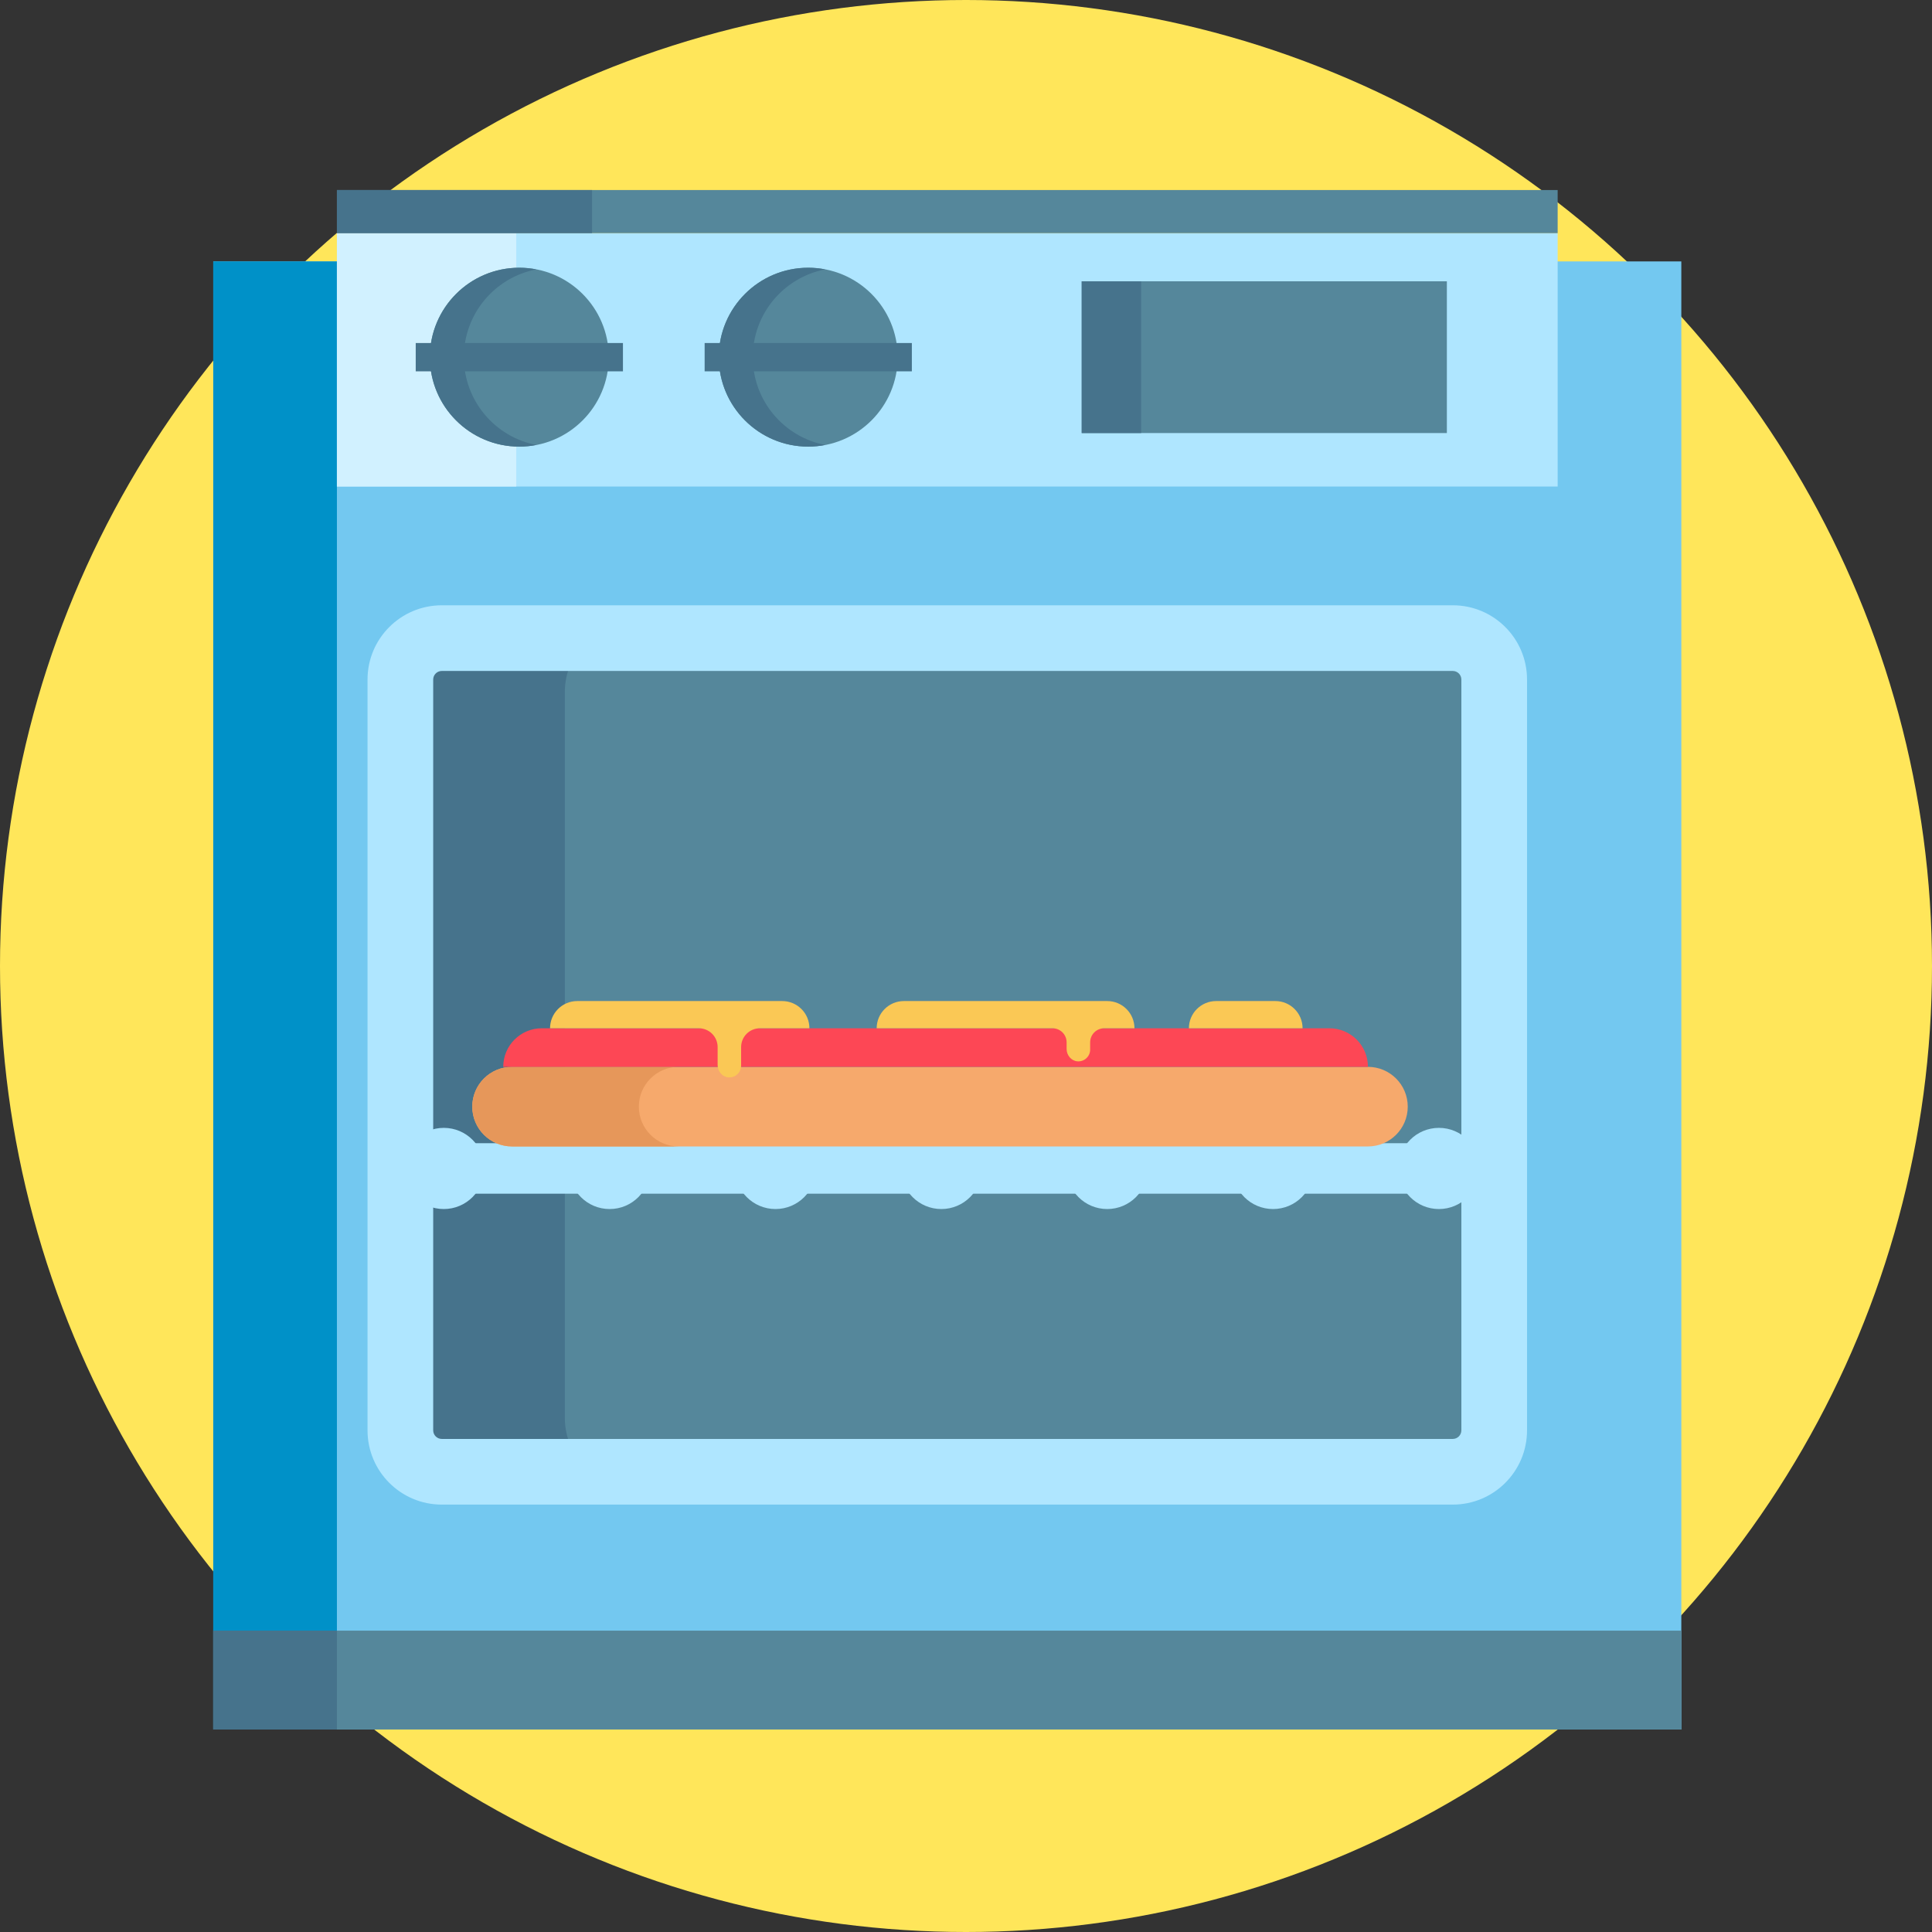 <svg id="Layer_1" enable-background="new 0 0 512 512" height="512" viewBox="0 0 512 512" width="512" xmlns="http://www.w3.org/2000/svg"><rect x="0" y="0" width="512" height="512" fill="#333333" stroke="none"/><g><circle cx="256" cy="256" fill="#ffe65a" r="256"/><g><path d="m56.514 69.278h389.053v389.053h-389.053z" fill="#73c8f0"/><path d="m56.514 69.278h32.772v389.053h-32.772z" fill="#0091c8"/><path d="m56.514 432.14h389.053v26.191h-389.053z" fill="#55879b"/><path d="m56.513 432.14h32.772v26.191h-32.772z" fill="#46738c"/><path d="m89.285 61.779h323.51v67.155h-323.51z" fill="#afe6ff"/><path d="m89.285 61.779h47.531v67.155h-47.531z" fill="#d1f1ff"/><path d="m89.285 50.361h323.51v11.418h-323.51z" fill="#55879b"/><path d="m89.285 50.361h67.611v11.418h-67.611z" fill="#46738c"/><g><path d="m380.46 394.695h-258.839c-10.5 0-19.011-8.512-19.011-19.011v-192.224c0-10.5 8.512-19.011 19.011-19.011h258.839c10.5 0 19.011 8.512 19.011 19.011v192.223c0 10.5-8.512 19.012-19.011 19.012z" fill="#55879b"/><path d="m149.684 375.683v-192.223c0-10.5 8.512-19.011 19.011-19.011h-47.074c-10.5 0-19.011 8.512-19.011 19.011v192.223c0 10.5 8.512 19.011 19.011 19.011h47.074c-10.5.001-19.011-8.511-19.011-19.011z" fill="#46738c"/><g><path d="m385.002 177.811c1.255 0 2.276 1.021 2.276 2.276v198.97c0 1.255-1.021 2.276-2.276 2.276h-267.924c-1.255 0-2.276-1.021-2.276-2.276v-198.97c0-1.255 1.021-2.276 2.276-2.276zm0-17.403h-267.924c-10.868 0-19.678 8.81-19.678 19.678v198.97c0 10.868 8.81 19.678 19.678 19.678h267.924c10.868 0 19.678-8.81 19.678-19.678v-198.97c0-10.867-8.81-19.678-19.678-19.678z" fill="#afe6ff"/></g><g><g><path d="m109.804 309.652h291.656" fill="none" stroke="#afe6ff" stroke-miterlimit="10" stroke-width="13.378"/><g fill="#afe6ff"><circle cx="117.605" cy="309.652" r="10.758"/><circle cx="161.559" cy="309.652" r="10.758"/><circle cx="205.514" cy="309.652" r="10.758"/><circle cx="249.468" cy="309.652" r="10.758"/><circle cx="293.422" cy="309.652" r="10.758"/><circle cx="337.376" cy="309.652" r="10.758"/><circle cx="381.33" cy="309.652" r="10.758"/></g></g><path d="m362.521 303.822h-226.82c-5.825 0-10.547-4.722-10.547-10.547 0-5.825 4.722-10.547 10.547-10.547h226.82c5.825 0 10.547 4.722 10.547 10.547 0 5.825-4.722 10.547-10.547 10.547z" fill="#f6a96c"/><path d="m169.302 293.275c0-5.825 4.722-10.547 10.547-10.547h-44.147c-5.825 0-10.547 4.722-10.547 10.547 0 5.825 4.722 10.547 10.547 10.547h44.147c-5.825 0-10.547-4.722-10.547-10.547z" fill="#e6975a"/><path d="m362.521 282.728h-229.157c0-5.647 4.577-10.224 10.224-10.224h208.71c5.646 0 10.223 4.578 10.223 10.224z" fill="#fd4755"/><g fill="#fac855"><path d="m345.198 272.504h-30.127c0-3.984 3.23-7.214 7.214-7.214h15.7c3.983.001 7.213 3.231 7.213 7.214z"/><path d="m214.506 272.504c0-3.984-3.23-7.214-7.213-7.214h-54.313c-3.984 0-7.213 3.23-7.213 7.214h39.431c2.751 0 4.982 2.23 4.982 4.982v4.742c0 1.628 1.171 3.111 2.791 3.273 1.863.186 3.433-1.271 3.433-3.096v-4.919c0-2.751 2.23-4.982 4.982-4.982z"/><path d="m300.644 272.504c0-3.984-3.23-7.214-7.214-7.214h-53.889c-3.984 0-7.214 3.23-7.214 7.214h46.605c2.061 0 3.731 1.67 3.731 3.731v1.74c0 1.632 1.174 3.119 2.798 3.282 1.868.187 3.442-1.275 3.442-3.104v-1.918c0-2.061 1.67-3.731 3.731-3.731z"/></g></g></g><g><path d="m286.662 74.548h96.773v40.216h-96.773z" fill="#55879b"/><path d="m286.662 74.548h15.75v40.216h-15.75z" fill="#46738c"/></g><g><g><circle cx="214.193" cy="94.656" fill="#55879b" r="23.705"/></g><g><path d="m199.496 94.656c0-11.551 8.265-21.16 19.201-23.265-1.459-.281-2.962-.44-4.504-.44-13.092 0-23.705 10.613-23.705 23.705s10.613 23.705 23.705 23.705c1.541 0 3.044-.159 4.504-.44-10.936-2.105-19.201-11.715-19.201-23.265z" fill="#46738c"/></g><g><path d="m186.735 90.903h54.916v7.506h-54.916z" fill="#46738c"/></g></g><g><g><circle cx="137.629" cy="94.656" fill="#55879b" r="23.705"/></g><g><path d="m122.931 94.656c0-11.551 8.265-21.16 19.201-23.265-1.459-.281-2.962-.44-4.504-.44-13.092 0-23.705 10.613-23.705 23.705s10.613 23.705 23.705 23.705c1.541 0 3.044-.159 4.504-.44-10.935-2.105-19.201-11.715-19.201-23.265z" fill="#46738c"/></g><g><path d="m110.171 90.903h54.916v7.506h-54.916z" fill="#46738c"/></g></g></g></g></svg>
